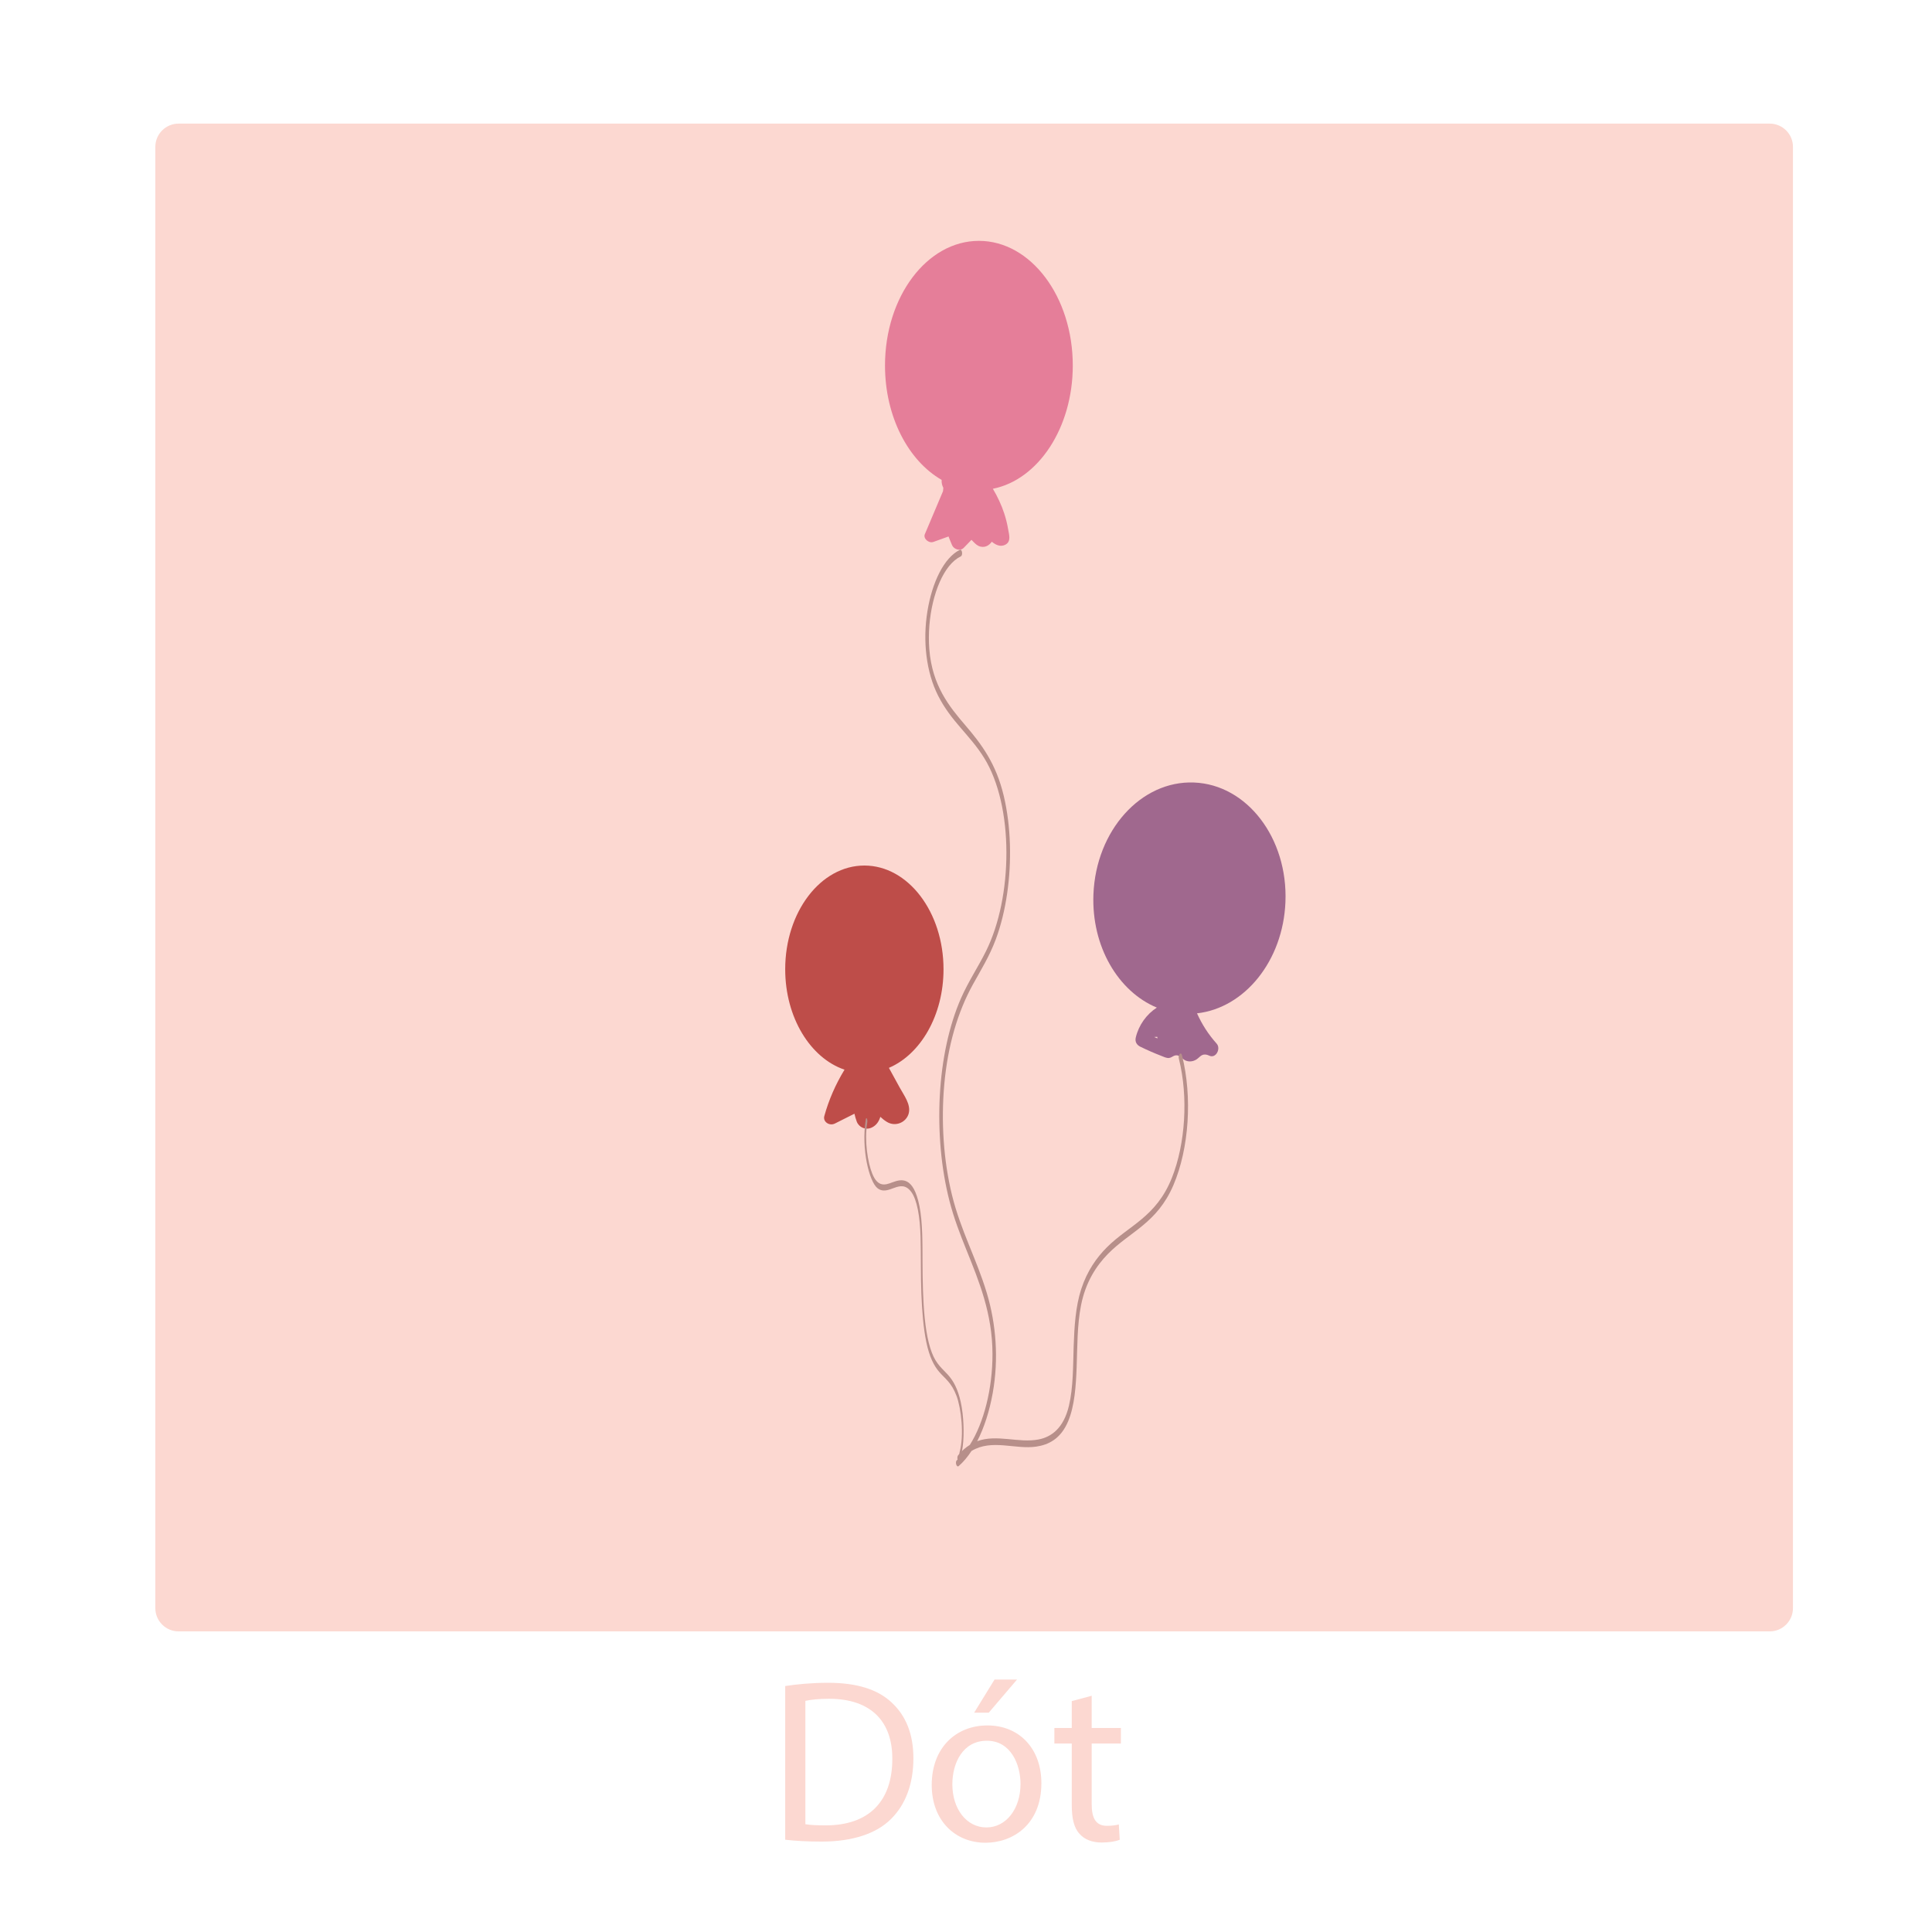 <?xml version="1.0" encoding="utf-8"?>
<!-- Generator: Adobe Illustrator 27.7.0, SVG Export Plug-In . SVG Version: 6.00 Build 0)  -->
<svg version="1.1" id="Layer_1" xmlns="http://www.w3.org/2000/svg" xmlns:xlink="http://www.w3.org/1999/xlink" x="0px" y="0px"
	 width="1000px" height="1000px" viewBox="0 0 1000 1000" enable-background="new 0 0 1000 1000" xml:space="preserve">
<path fill="#FCD8D1" d="M916.035,844.395H92.399c-6.6,0-12-5.4-12-12V75.986c0-6.6,5.4-12,12-12h823.636c6.6,0,12,5.4,12,12v756.409
	C928.035,838.995,922.635,844.395,916.035,844.395z"/>
<g>
	<g>
		<path fill="#FCD8D1" d="M406.42,872.684c6.36-0.96,13.919-1.68,22.199-1.68c15,0,25.679,3.479,32.758,10.079
			c7.2,6.601,11.4,15.96,11.4,29.039c0,13.199-4.08,23.999-11.64,31.438c-7.56,7.561-20.039,11.64-35.758,11.64
			c-7.44,0-13.68-0.359-18.959-0.96L406.42,872.684L406.42,872.684z M416.859,944.201c2.64,0.479,6.48,0.6,10.56,0.6
			c22.319,0,34.439-12.479,34.439-34.318c0.12-19.079-10.68-31.199-32.759-31.199c-5.4,0-9.479,0.48-12.24,1.08V944.201z"/>
		<path fill="#FCD8D1" d="M539.016,922.962c0,21.479-14.879,30.839-28.918,30.839c-15.72,0-27.839-11.52-27.839-29.879
			c0-19.439,12.719-30.839,28.799-30.839C527.736,893.083,539.016,905.202,539.016,922.962z M492.938,923.562
			c0,12.72,7.32,22.319,17.64,22.319c10.08,0,17.64-9.479,17.64-22.56c0-9.839-4.92-22.318-17.399-22.318
			C498.337,901.003,492.938,912.522,492.938,923.562z M526.417,869.324l-14.64,17.159h-7.56l10.56-17.159H526.417z"/>
		<path fill="#FCD8D1" d="M565.057,877.724v16.679h15.12v8.04h-15.12v31.319c0,7.199,2.04,11.279,7.92,11.279
			c2.76,0,4.8-0.36,6.12-0.721l0.479,7.92c-2.04,0.84-5.279,1.44-9.359,1.44c-4.92,0-8.88-1.561-11.399-4.44
			c-3-3.119-4.08-8.279-4.08-15.119v-31.679h-8.999v-8.04h8.999v-13.919L565.057,877.724z"/>
	</g>
</g>
<path fill="#A0688E" d="M665.34,466.858c1.312-33.059-19.871-60.74-47.315-61.83c-27.444-1.089-50.754,24.827-52.066,57.885
	c-1.069,26.937,12.799,50.299,32.817,58.619c-5.348,3.474-9.365,9.046-10.895,15.453c-0.528,2.21,0.471,3.883,2.372,4.805
	c3.555,1.728,7.168,3.315,10.848,4.733c0.994,0.383,2.035,0.893,3.09,1.06c1.343,0.213,2.042-0.34,3.16-0.944
	c0.838-0.452,1.805-0.581,2.691-0.172c1.431,0.664,2.378,2.025,3.922,2.583c1.798,0.649,3.715,0.324,5.328-0.679
	c1.07-0.665,1.91-1.839,3.075-2.306c1.229-0.492,2.39-0.201,3.539,0.347c3.457,1.648,6.152-3.658,3.817-6.25
	c-4.191-4.655-7.564-9.9-10.155-15.661C644.195,521.754,664.13,497.354,665.34,466.858z M599.007,536.653
	c-0.001,0.274,0.028,0.551,0.088,0.823c-0.561-0.237-1.12-0.481-1.676-0.725C597.951,536.74,598.48,536.701,599.007,536.653z"/>
<path fill="#BE4D49" d="M460.09,552.72c16.411-7.004,28.274-27.202,28.274-51.039c0-29.647-18.343-53.681-40.972-53.681
	c-22.629,0-40.972,24.034-40.972,53.681c0,25,13.045,46.008,30.703,51.98c-4.615,7.564-8.158,15.659-10.468,24.046
	c-0.796,2.893,2.615,5.276,5.493,3.83c3.369-1.693,6.737-3.387,10.107-5.08c0.329,1.4,0.699,2.791,1.206,4.107
	c1.147,2.97,4.63,4.576,7.835,3.019c2.363-1.148,3.665-3.182,4.366-5.511c1.071,0.997,2.208,1.908,3.427,2.646
	c4.465,2.699,9.988,0.201,11.24-4.323c1.285-4.639-2.41-9.397-4.577-13.351C463.864,559.605,461.976,556.162,460.09,552.72z"/>
<path fill="#E57E99" d="M555.271,189.183c0-35.63-21.758-64.515-48.597-64.515c-26.84,0-48.597,28.885-48.597,64.515
	c0,26.532,12.073,49.301,29.318,59.209c-0.116,1.485,0.229,2.859,0.871,4.123c-0.054,0.572-0.109,1.145-0.163,1.716l-9.415,22.289
	c-0.919,2.174,1.974,4.864,4.464,3.968c1.695-0.61,3.391-1.221,5.085-1.83c0.848-0.305,1.694-0.614,2.543-0.915
	c0.058-0.022,0.119-0.04,0.177-0.062c0.152,0.392,0.295,0.791,0.395,1.035c0.47,1.139,0.941,2.279,1.411,3.418
	c0.862,2.088,4.137,3.415,6.065,1.423c1.334-1.378,2.669-2.756,4.004-4.134c0.309,0.315,0.618,0.63,0.928,0.944
	c1.07,1.089,2.143,2.209,3.805,2.573c2.565,0.563,4.519-0.774,5.806-2.563c0.125,0.115,0.248,0.225,0.363,0.314
	c1.842,1.43,4.149,2.468,6.535,1.292c3.253-1.604,2.013-5.252,1.568-7.912c-0.472-2.823-1.164-5.619-2.064-8.36
	c-1.447-4.405-3.445-8.671-5.869-12.725C537.313,248.348,555.271,221.551,555.271,189.183z"/>
<path fill="#B78F8A" d="M611.802,546.217c-0.512-2.034-2.136-0.263-1.625,1.763c4.985,19.779,3.353,44.169-3.603,61.64
	c-8.121,20.396-22.258,24.583-33.649,35.981c-5.221,5.224-10.206,12.138-13.308,21.698c-2.907,8.956-3.558,19.432-3.896,29.665
	c-0.334,10.163-0.188,21.119-2.436,30.629c-2.787,11.786-9.204,16.189-15.699,17.463c-10.283,2.017-21.565-2.847-31.787,0.897
	c3.637-7.062,6.398-15.694,8.053-25.028c3.12-17.585,1.74-35.57-3.067-51.606c-5.327-17.773-13.456-32.171-18.04-50.779
	c-4.37-17.739-5.712-38.107-3.982-57.316c1.814-20.133,6.975-37.47,14.811-51.673c4.14-7.503,8.57-14.563,11.883-23.452
	c2.656-7.129,4.605-15.18,5.827-23.536c2.422-16.577,2.01-34.749-1.723-50.55c-4.022-17.021-11.782-27.12-19.995-36.71
	c-8.062-9.414-17.094-20.365-18.561-39.334c-1.25-16.161,2.913-33.883,10.256-42.965c1.865-2.307,3.891-3.97,6.057-5.034
	c1.17-0.575,0.673-3.944-0.5-3.366c-8.224,4.037-14.341,16.826-16.77,31.671c-2.571,15.722-0.562,31.763,5.483,43.739
	c6.821,13.515,16.465,20.315,23.922,32.38c7.594,12.286,11.425,30.196,11.464,48.726c0.039,18.832-3.655,37.23-10.529,51.122
	c-4.171,8.431-9.064,15.571-12.976,24.458c-3.12,7.09-5.596,15.024-7.436,23.511c-3.736,17.245-4.668,36.425-3.035,54.715
	c0.827,9.261,2.349,18.303,4.528,26.776c2.329,9.048,5.501,17.197,8.724,25.204c6.464,16.063,13.478,32.88,13.52,53.883
	c0.036,17.834-4.391,35.54-11.72,47.08c-2.073,1.288-4.095,2.978-6.033,5.327c-0.473,0.573-0.509,1.536-0.318,2.277
	c-0.119,0.106-0.234,0.226-0.353,0.33c-1.097,0.955-0.142,3.967,0.951,3.014c2.391-2.081,4.599-4.729,6.613-7.8
	c10.521-6.364,22.688-0.634,33.542-2.26c6.095-0.914,12.588-3.785,16.515-13.186c3.298-7.892,4.001-18.153,4.36-27.813
	c0.399-10.739,0.247-21.949,2.282-32.193c2.388-12.018,7.933-20.396,13.808-26.422c11.447-11.744,25.536-15.848,34.055-35.85
	C615.397,594.537,617.268,567.912,611.802,546.217z"/>
<path fill="#B78F8A" d="M498.224,731.44c-0.989-8.471-3.193-13.786-5.503-17.212c-2.771-4.109-5.792-5.694-8.52-10.189
	c-2.701-4.454-4.595-11.996-5.575-21.953c-0.905-9.202-1.106-19.081-1.141-28.759c-0.035-9.803,0.108-20.562-1.566-28.973
	c-3.148-15.816-9.375-14.106-14.121-12.337c-3.399,1.266-7.348,2.787-10.319-4.531c-2.299-5.658-4.13-16.76-2.593-26.353
	c0.287-1.79-0.491-3.403-0.778-1.613c-2.461,15.359,1.878,32.077,5.996,35.414c5.813,4.71,11.862-5.714,17.57,2.017
	c2.947,3.991,4.515,12.48,4.809,23.482c0.259,9.706,0.037,19.439,0.411,29.14c0.341,8.857,1.051,17.818,2.565,25.102
	c1.635,7.875,4.041,12.313,6.608,15.343c3.052,3.602,6.409,5.5,9.038,12.521c2.398,6.405,4.009,20.227,1.597,29.012
	c-0.405,1.475,0.231,3.735,0.637,2.26C498.987,747.811,499.096,738.914,498.224,731.44z"/>
</svg>
